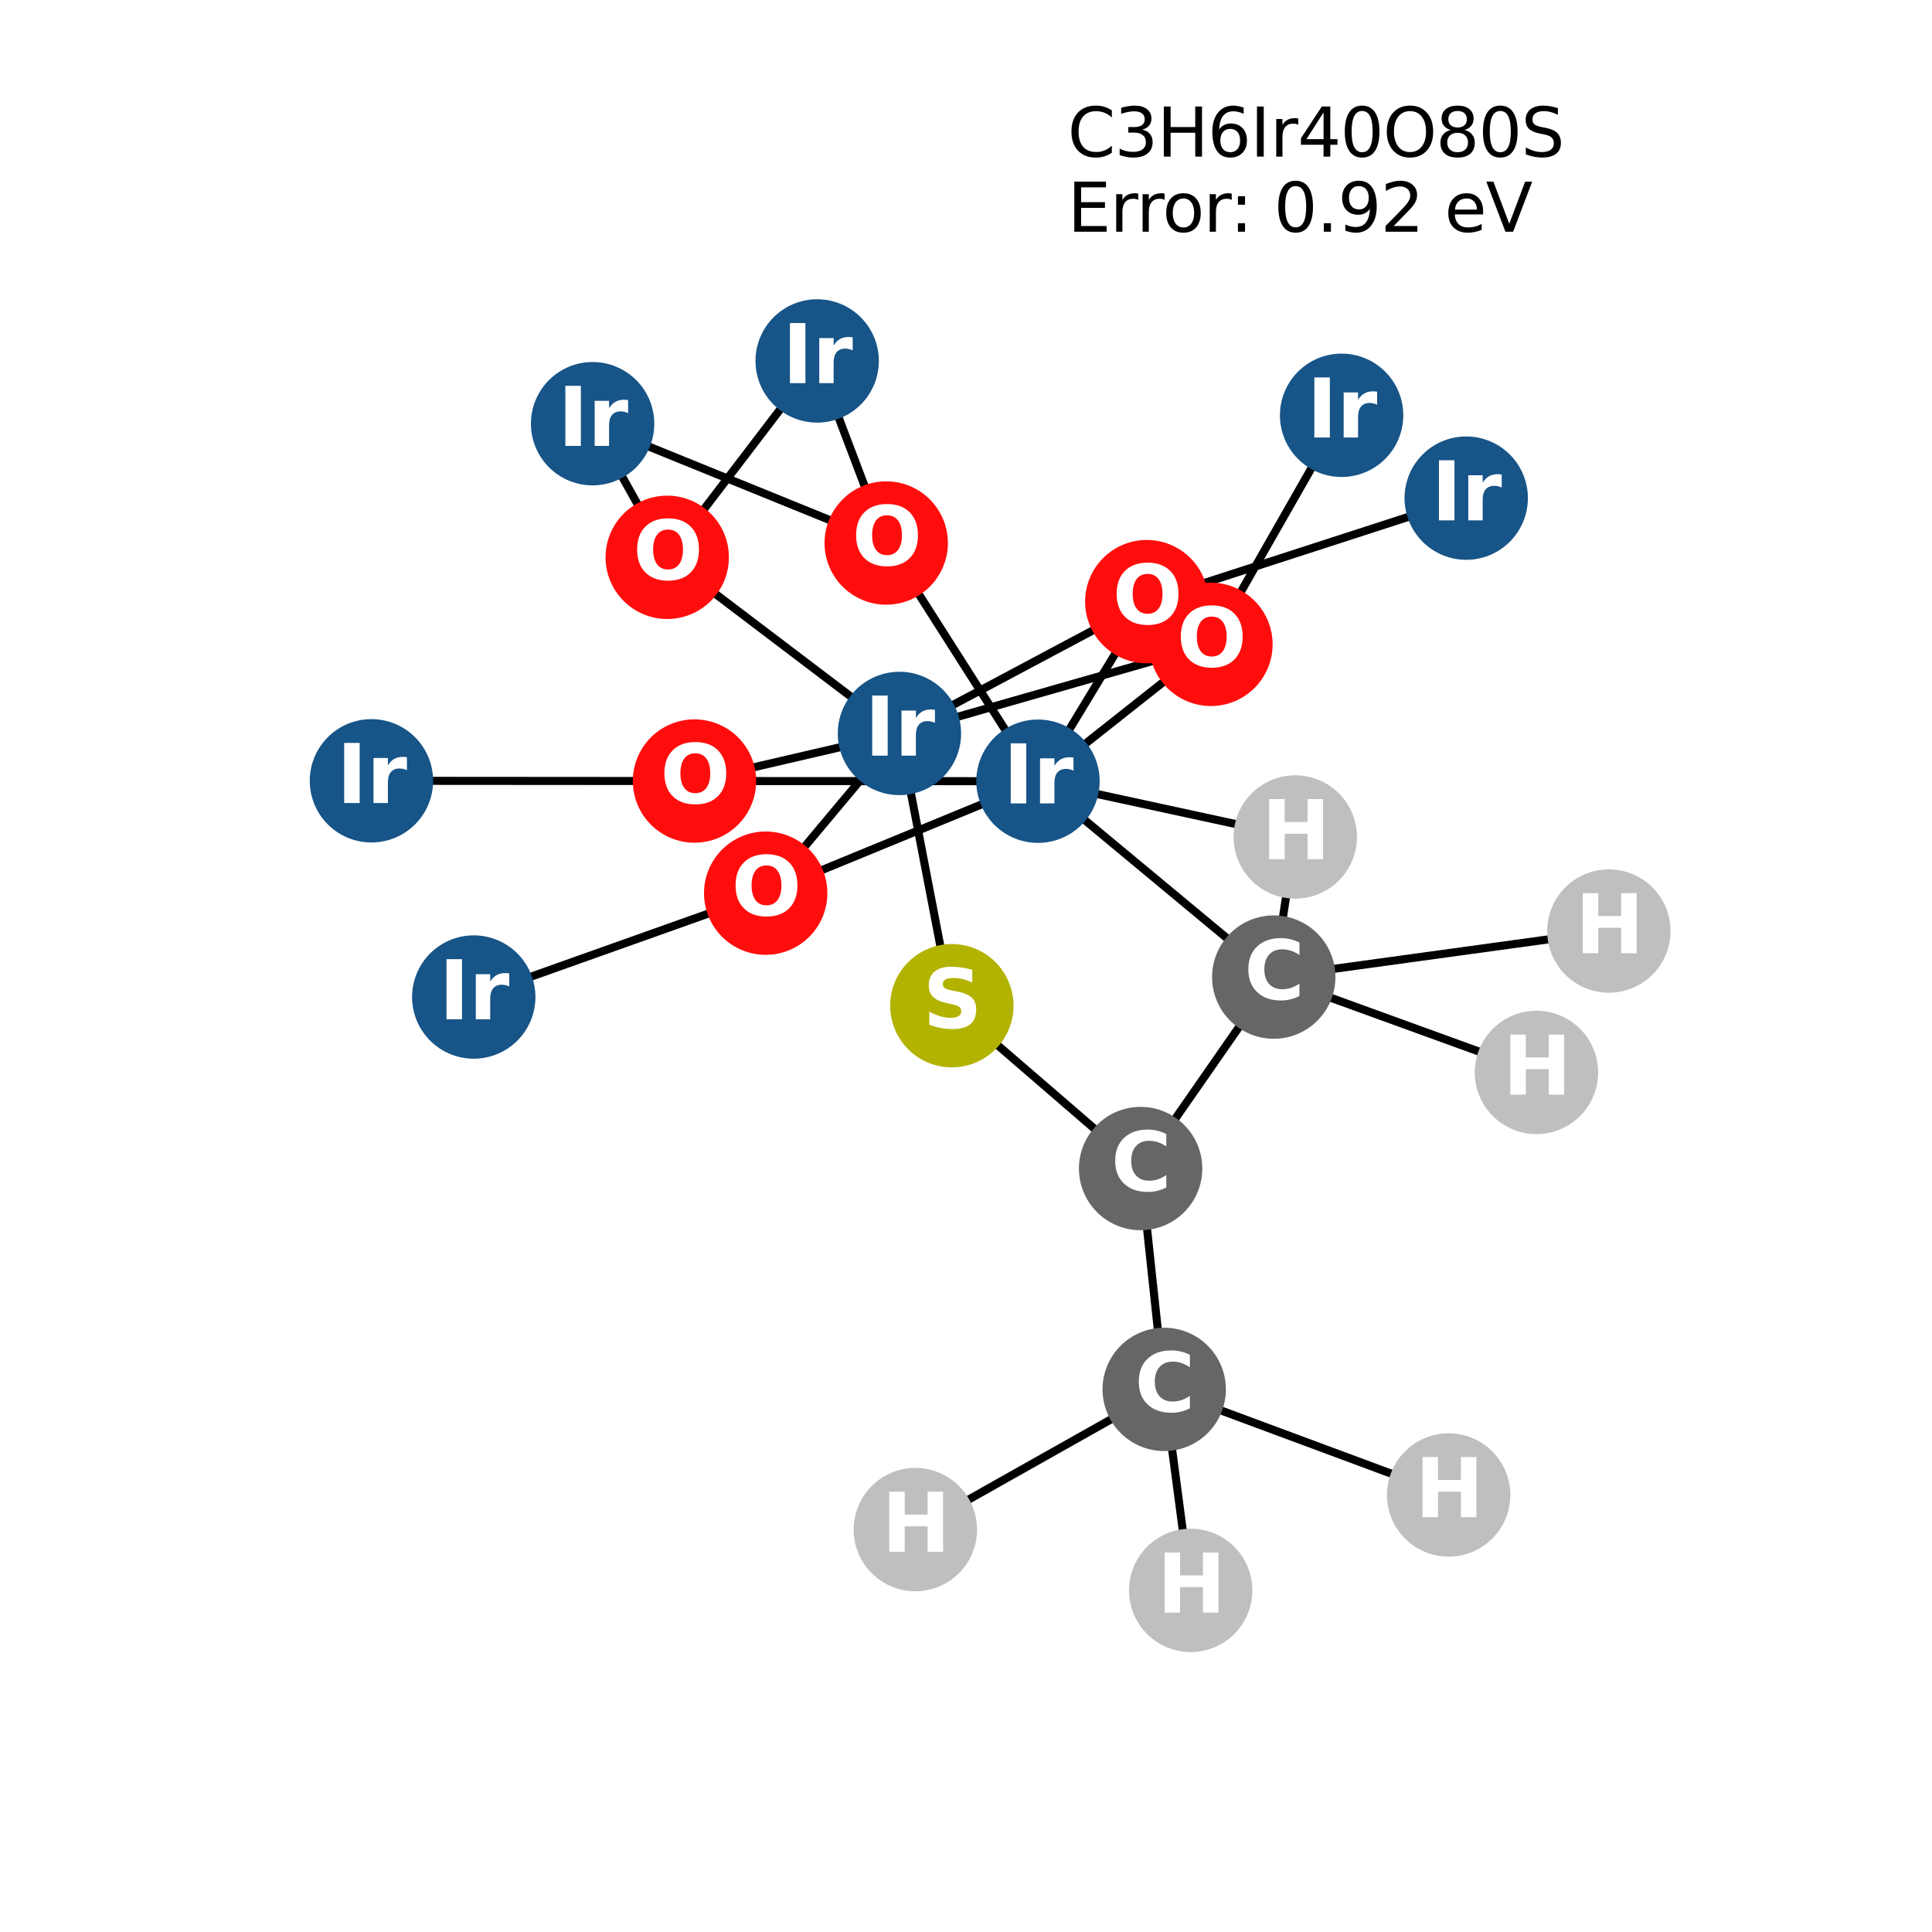 <?xml version="1.0" encoding="utf-8" standalone="no"?>
<!DOCTYPE svg PUBLIC "-//W3C//DTD SVG 1.1//EN"
  "http://www.w3.org/Graphics/SVG/1.1/DTD/svg11.dtd">
<svg xmlns:xlink="http://www.w3.org/1999/xlink" width="288pt" height="288pt" viewBox="0 0 288 288" xmlns="http://www.w3.org/2000/svg" version="1.1">
 <defs>
  <style type="text/css">*{stroke-linejoin: round; stroke-linecap: butt}</style>
 </defs>
 <g id="figure_1">
  <g id="patch_1">
   <path d="M 0 288 
L 288 288 
L 288 0 
L 0 0 
z
" style="fill: #ffffff"/>
  </g>
  <g id="axes_1">
   <g id="LineCollection_1">
    <path d="M 239.831 138.789 
L 189.877 145.653 
" clip-path="url(#p7f3dfb6ded)" style="fill: none; stroke: #000000; stroke-width: 1.2"/>
    <path d="M 141.889 149.918 
L 134.077 109.333 
" clip-path="url(#p7f3dfb6ded)" style="fill: none; stroke: #000000; stroke-width: 1.2"/>
    <path d="M 141.889 149.918 
L 170.029 174.193 
" clip-path="url(#p7f3dfb6ded)" style="fill: none; stroke: #000000; stroke-width: 1.2"/>
    <path d="M 154.729 116.454 
L 132.107 80.946 
" clip-path="url(#p7f3dfb6ded)" style="fill: none; stroke: #000000; stroke-width: 1.2"/>
    <path d="M 154.729 116.454 
L 170.949 89.685 
" clip-path="url(#p7f3dfb6ded)" style="fill: none; stroke: #000000; stroke-width: 1.2"/>
    <path d="M 154.729 116.454 
L 180.51 96.054 
" clip-path="url(#p7f3dfb6ded)" style="fill: none; stroke: #000000; stroke-width: 1.2"/>
    <path d="M 154.729 116.454 
L 114.139 133.145 
" clip-path="url(#p7f3dfb6ded)" style="fill: none; stroke: #000000; stroke-width: 1.2"/>
    <path d="M 154.729 116.454 
L 103.528 116.428 
" clip-path="url(#p7f3dfb6ded)" style="fill: none; stroke: #000000; stroke-width: 1.2"/>
    <path d="M 154.729 116.454 
L 189.877 145.653 
" clip-path="url(#p7f3dfb6ded)" style="fill: none; stroke: #000000; stroke-width: 1.2"/>
    <path d="M 154.729 116.454 
L 193.083 124.765 
" clip-path="url(#p7f3dfb6ded)" style="fill: none; stroke: #000000; stroke-width: 1.2"/>
    <path d="M 121.815 53.804 
L 132.107 80.946 
" clip-path="url(#p7f3dfb6ded)" style="fill: none; stroke: #000000; stroke-width: 1.2"/>
    <path d="M 121.815 53.804 
L 99.463 83.08 
" clip-path="url(#p7f3dfb6ded)" style="fill: none; stroke: #000000; stroke-width: 1.2"/>
    <path d="M 199.991 61.907 
L 180.51 96.054 
" clip-path="url(#p7f3dfb6ded)" style="fill: none; stroke: #000000; stroke-width: 1.2"/>
    <path d="M 218.566 74.256 
L 170.949 89.685 
" clip-path="url(#p7f3dfb6ded)" style="fill: none; stroke: #000000; stroke-width: 1.2"/>
    <path d="M 134.077 109.333 
L 170.949 89.685 
" clip-path="url(#p7f3dfb6ded)" style="fill: none; stroke: #000000; stroke-width: 1.2"/>
    <path d="M 134.077 109.333 
L 180.51 96.054 
" clip-path="url(#p7f3dfb6ded)" style="fill: none; stroke: #000000; stroke-width: 1.2"/>
    <path d="M 134.077 109.333 
L 99.463 83.08 
" clip-path="url(#p7f3dfb6ded)" style="fill: none; stroke: #000000; stroke-width: 1.2"/>
    <path d="M 134.077 109.333 
L 114.139 133.145 
" clip-path="url(#p7f3dfb6ded)" style="fill: none; stroke: #000000; stroke-width: 1.2"/>
    <path d="M 134.077 109.333 
L 103.528 116.428 
" clip-path="url(#p7f3dfb6ded)" style="fill: none; stroke: #000000; stroke-width: 1.2"/>
    <path d="M 99.463 83.08 
L 88.339 63.16 
" clip-path="url(#p7f3dfb6ded)" style="fill: none; stroke: #000000; stroke-width: 1.2"/>
    <path d="M 88.339 63.16 
L 132.107 80.946 
" clip-path="url(#p7f3dfb6ded)" style="fill: none; stroke: #000000; stroke-width: 1.2"/>
    <path d="M 55.369 116.394 
L 103.528 116.428 
" clip-path="url(#p7f3dfb6ded)" style="fill: none; stroke: #000000; stroke-width: 1.2"/>
    <path d="M 114.139 133.145 
L 70.622 148.626 
" clip-path="url(#p7f3dfb6ded)" style="fill: none; stroke: #000000; stroke-width: 1.2"/>
    <path d="M 170.029 174.193 
L 173.546 207.113 
" clip-path="url(#p7f3dfb6ded)" style="fill: none; stroke: #000000; stroke-width: 1.2"/>
    <path d="M 170.029 174.193 
L 189.877 145.653 
" clip-path="url(#p7f3dfb6ded)" style="fill: none; stroke: #000000; stroke-width: 1.2"/>
    <path d="M 173.546 207.113 
L 136.45 228.011 
" clip-path="url(#p7f3dfb6ded)" style="fill: none; stroke: #000000; stroke-width: 1.2"/>
    <path d="M 173.546 207.113 
L 177.494 237.076 
" clip-path="url(#p7f3dfb6ded)" style="fill: none; stroke: #000000; stroke-width: 1.2"/>
    <path d="M 173.546 207.113 
L 215.947 222.853 
" clip-path="url(#p7f3dfb6ded)" style="fill: none; stroke: #000000; stroke-width: 1.2"/>
    <path d="M 189.877 145.653 
L 229.035 159.864 
" clip-path="url(#p7f3dfb6ded)" style="fill: none; stroke: #000000; stroke-width: 1.2"/>
    <path d="M 189.877 145.653 
L 193.083 124.765 
" clip-path="url(#p7f3dfb6ded)" style="fill: none; stroke: #000000; stroke-width: 1.2"/>
   </g>
   <g id="PathCollection_1">
    <defs>
     <path id="C0_0_2a1b7998fb" d="M 0 8.944 
C 2.372 8.944 4.647 8.002 6.325 6.325 
C 8.002 4.647 8.944 2.372 8.944 -0 
C 8.944 -2.372 8.002 -4.647 6.325 -6.325 
C 4.647 -8.002 2.372 -8.944 0 -8.944 
C -2.372 -8.944 -4.647 -8.002 -6.325 -6.325 
C -8.002 -4.647 -8.944 -2.372 -8.944 0 
C -8.944 2.372 -8.002 4.647 -6.325 6.325 
C -4.647 8.002 -2.372 8.944 0 8.944 
z
"/>
    </defs>
    <g clip-path="url(#p7f3dfb6ded)">
     <use xlink:href="#C0_0_2a1b7998fb" x="239.831" y="138.789" style="fill: #bfbfbf; stroke: #bfbfbf; stroke-width: 0.5"/>
    </g>
    <g clip-path="url(#p7f3dfb6ded)">
     <use xlink:href="#C0_0_2a1b7998fb" x="141.889" y="149.918" style="fill: #b2b200; stroke: #b2b200; stroke-width: 0.5"/>
    </g>
    <g clip-path="url(#p7f3dfb6ded)">
     <use xlink:href="#C0_0_2a1b7998fb" x="154.729" y="116.454" style="fill: #175487; stroke: #175487; stroke-width: 0.5"/>
    </g>
    <g clip-path="url(#p7f3dfb6ded)">
     <use xlink:href="#C0_0_2a1b7998fb" x="121.815" y="53.804" style="fill: #175487; stroke: #175487; stroke-width: 0.5"/>
    </g>
    <g clip-path="url(#p7f3dfb6ded)">
     <use xlink:href="#C0_0_2a1b7998fb" x="199.991" y="61.907" style="fill: #175487; stroke: #175487; stroke-width: 0.5"/>
    </g>
    <g clip-path="url(#p7f3dfb6ded)">
     <use xlink:href="#C0_0_2a1b7998fb" x="218.566" y="74.256" style="fill: #175487; stroke: #175487; stroke-width: 0.5"/>
    </g>
    <g clip-path="url(#p7f3dfb6ded)">
     <use xlink:href="#C0_0_2a1b7998fb" x="134.077" y="109.333" style="fill: #175487; stroke: #175487; stroke-width: 0.5"/>
    </g>
    <g clip-path="url(#p7f3dfb6ded)">
     <use xlink:href="#C0_0_2a1b7998fb" x="99.463" y="83.08" style="fill: #ff0d0d; stroke: #ff0d0d; stroke-width: 0.5"/>
    </g>
    <g clip-path="url(#p7f3dfb6ded)">
     <use xlink:href="#C0_0_2a1b7998fb" x="88.339" y="63.16" style="fill: #175487; stroke: #175487; stroke-width: 0.5"/>
    </g>
    <g clip-path="url(#p7f3dfb6ded)">
     <use xlink:href="#C0_0_2a1b7998fb" x="55.369" y="116.394" style="fill: #175487; stroke: #175487; stroke-width: 0.5"/>
    </g>
    <g clip-path="url(#p7f3dfb6ded)">
     <use xlink:href="#C0_0_2a1b7998fb" x="114.139" y="133.145" style="fill: #ff0d0d; stroke: #ff0d0d; stroke-width: 0.5"/>
    </g>
    <g clip-path="url(#p7f3dfb6ded)">
     <use xlink:href="#C0_0_2a1b7998fb" x="103.528" y="116.428" style="fill: #ff0d0d; stroke: #ff0d0d; stroke-width: 0.5"/>
    </g>
    <g clip-path="url(#p7f3dfb6ded)">
     <use xlink:href="#C0_0_2a1b7998fb" x="70.622" y="148.626" style="fill: #175487; stroke: #175487; stroke-width: 0.5"/>
    </g>
    <g clip-path="url(#p7f3dfb6ded)">
     <use xlink:href="#C0_0_2a1b7998fb" x="180.51" y="96.054" style="fill: #ff0d0d; stroke: #ff0d0d; stroke-width: 0.5"/>
    </g>
    <g clip-path="url(#p7f3dfb6ded)">
     <use xlink:href="#C0_0_2a1b7998fb" x="132.107" y="80.946" style="fill: #ff0d0d; stroke: #ff0d0d; stroke-width: 0.5"/>
    </g>
    <g clip-path="url(#p7f3dfb6ded)">
     <use xlink:href="#C0_0_2a1b7998fb" x="170.949" y="89.685" style="fill: #ff0d0d; stroke: #ff0d0d; stroke-width: 0.5"/>
    </g>
    <g clip-path="url(#p7f3dfb6ded)">
     <use xlink:href="#C0_0_2a1b7998fb" x="170.029" y="174.193" style="fill: #666666; stroke: #666666; stroke-width: 0.5"/>
    </g>
    <g clip-path="url(#p7f3dfb6ded)">
     <use xlink:href="#C0_0_2a1b7998fb" x="173.546" y="207.113" style="fill: #666666; stroke: #666666; stroke-width: 0.5"/>
    </g>
    <g clip-path="url(#p7f3dfb6ded)">
     <use xlink:href="#C0_0_2a1b7998fb" x="189.877" y="145.653" style="fill: #666666; stroke: #666666; stroke-width: 0.5"/>
    </g>
    <g clip-path="url(#p7f3dfb6ded)">
     <use xlink:href="#C0_0_2a1b7998fb" x="136.45" y="228.011" style="fill: #bfbfbf; stroke: #bfbfbf; stroke-width: 0.5"/>
    </g>
    <g clip-path="url(#p7f3dfb6ded)">
     <use xlink:href="#C0_0_2a1b7998fb" x="177.494" y="237.076" style="fill: #bfbfbf; stroke: #bfbfbf; stroke-width: 0.5"/>
    </g>
    <g clip-path="url(#p7f3dfb6ded)">
     <use xlink:href="#C0_0_2a1b7998fb" x="215.947" y="222.853" style="fill: #bfbfbf; stroke: #bfbfbf; stroke-width: 0.5"/>
    </g>
    <g clip-path="url(#p7f3dfb6ded)">
     <use xlink:href="#C0_0_2a1b7998fb" x="229.035" y="159.864" style="fill: #bfbfbf; stroke: #bfbfbf; stroke-width: 0.5"/>
    </g>
    <g clip-path="url(#p7f3dfb6ded)">
     <use xlink:href="#C0_0_2a1b7998fb" x="193.083" y="124.765" style="fill: #bfbfbf; stroke: #bfbfbf; stroke-width: 0.5"/>
    </g>
   </g>
   <g id="text_1">
    <g clip-path="url(#p7f3dfb6ded)">
     <!-- H -->
     <g style="fill: #ffffff" transform="translate(234.81 142.1) scale(0.12 -0.12)">
      <defs>
       <path id="DejaVuSans-Bold-48" d="M 588 4666 
L 1791 4666 
L 1791 2888 
L 3566 2888 
L 3566 4666 
L 4769 4666 
L 4769 0 
L 3566 0 
L 3566 1978 
L 1791 1978 
L 1791 0 
L 588 0 
L 588 4666 
z
" transform="scale(0.016)"/>
      </defs>
      <use xlink:href="#DejaVuSans-Bold-48"/>
     </g>
    </g>
   </g>
   <g id="text_2">
    <g clip-path="url(#p7f3dfb6ded)">
     <!-- S -->
     <g style="fill: #ffffff" transform="translate(137.568 153.229) scale(0.12 -0.12)">
      <defs>
       <path id="DejaVuSans-Bold-53" d="M 3834 4519 
L 3834 3531 
Q 3450 3703 3084 3790 
Q 2719 3878 2394 3878 
Q 1963 3878 1756 3759 
Q 1550 3641 1550 3391 
Q 1550 3203 1689 3098 
Q 1828 2994 2194 2919 
L 2706 2816 
Q 3484 2659 3812 2340 
Q 4141 2022 4141 1434 
Q 4141 663 3683 286 
Q 3225 -91 2284 -91 
Q 1841 -91 1394 -6 
Q 947 78 500 244 
L 500 1259 
Q 947 1022 1364 901 
Q 1781 781 2169 781 
Q 2563 781 2772 912 
Q 2981 1044 2981 1288 
Q 2981 1506 2839 1625 
Q 2697 1744 2272 1838 
L 1806 1941 
Q 1106 2091 782 2419 
Q 459 2747 459 3303 
Q 459 4000 909 4375 
Q 1359 4750 2203 4750 
Q 2588 4750 2994 4692 
Q 3400 4634 3834 4519 
z
" transform="scale(0.016)"/>
      </defs>
      <use xlink:href="#DejaVuSans-Bold-53"/>
     </g>
    </g>
   </g>
   <g id="text_3">
    <g clip-path="url(#p7f3dfb6ded)">
     <!-- Ir -->
     <g style="fill: #ffffff" transform="translate(149.538 119.765) scale(0.12 -0.12)">
      <defs>
       <path id="DejaVuSans-Bold-49" d="M 588 4666 
L 1791 4666 
L 1791 0 
L 588 0 
L 588 4666 
z
" transform="scale(0.016)"/>
       <path id="DejaVuSans-Bold-72" d="M 3138 2547 
Q 2991 2616 2845 2648 
Q 2700 2681 2553 2681 
Q 2122 2681 1889 2404 
Q 1656 2128 1656 1613 
L 1656 0 
L 538 0 
L 538 3500 
L 1656 3500 
L 1656 2925 
Q 1872 3269 2151 3426 
Q 2431 3584 2822 3584 
Q 2878 3584 2943 3579 
Q 3009 3575 3134 3559 
L 3138 2547 
z
" transform="scale(0.016)"/>
      </defs>
      <use xlink:href="#DejaVuSans-Bold-49"/>
      <use xlink:href="#DejaVuSans-Bold-72" transform="translate(37.207 0)"/>
     </g>
    </g>
   </g>
   <g id="text_4">
    <g clip-path="url(#p7f3dfb6ded)">
     <!-- Ir -->
     <g style="fill: #ffffff" transform="translate(116.624 57.115) scale(0.12 -0.12)">
      <use xlink:href="#DejaVuSans-Bold-49"/>
      <use xlink:href="#DejaVuSans-Bold-72" transform="translate(37.207 0)"/>
     </g>
    </g>
   </g>
   <g id="text_5">
    <g clip-path="url(#p7f3dfb6ded)">
     <!-- Ir -->
     <g style="fill: #ffffff" transform="translate(194.8 65.218) scale(0.12 -0.12)">
      <use xlink:href="#DejaVuSans-Bold-49"/>
      <use xlink:href="#DejaVuSans-Bold-72" transform="translate(37.207 0)"/>
     </g>
    </g>
   </g>
   <g id="text_6">
    <g clip-path="url(#p7f3dfb6ded)">
     <!-- Ir -->
     <g style="fill: #ffffff" transform="translate(213.375 77.568) scale(0.12 -0.12)">
      <use xlink:href="#DejaVuSans-Bold-49"/>
      <use xlink:href="#DejaVuSans-Bold-72" transform="translate(37.207 0)"/>
     </g>
    </g>
   </g>
   <g id="text_7">
    <g clip-path="url(#p7f3dfb6ded)">
     <!-- Ir -->
     <g style="fill: #ffffff" transform="translate(128.887 112.644) scale(0.12 -0.12)">
      <use xlink:href="#DejaVuSans-Bold-49"/>
      <use xlink:href="#DejaVuSans-Bold-72" transform="translate(37.207 0)"/>
     </g>
    </g>
   </g>
   <g id="text_8">
    <g clip-path="url(#p7f3dfb6ded)">
     <!-- O -->
     <g style="fill: #ffffff" transform="translate(94.362 86.391) scale(0.12 -0.12)">
      <defs>
       <path id="DejaVuSans-Bold-4f" d="M 2719 3878 
Q 2169 3878 1866 3472 
Q 1563 3066 1563 2328 
Q 1563 1594 1866 1187 
Q 2169 781 2719 781 
Q 3272 781 3575 1187 
Q 3878 1594 3878 2328 
Q 3878 3066 3575 3472 
Q 3272 3878 2719 3878 
z
M 2719 4750 
Q 3844 4750 4481 4106 
Q 5119 3463 5119 2328 
Q 5119 1197 4481 553 
Q 3844 -91 2719 -91 
Q 1597 -91 958 553 
Q 319 1197 319 2328 
Q 319 3463 958 4106 
Q 1597 4750 2719 4750 
z
" transform="scale(0.016)"/>
      </defs>
      <use xlink:href="#DejaVuSans-Bold-4f"/>
     </g>
    </g>
   </g>
   <g id="text_9">
    <g clip-path="url(#p7f3dfb6ded)">
     <!-- Ir -->
     <g style="fill: #ffffff" transform="translate(83.148 66.471) scale(0.12 -0.12)">
      <use xlink:href="#DejaVuSans-Bold-49"/>
      <use xlink:href="#DejaVuSans-Bold-72" transform="translate(37.207 0)"/>
     </g>
    </g>
   </g>
   <g id="text_10">
    <g clip-path="url(#p7f3dfb6ded)">
     <!-- Ir -->
     <g style="fill: #ffffff" transform="translate(50.178 119.705) scale(0.12 -0.12)">
      <use xlink:href="#DejaVuSans-Bold-49"/>
      <use xlink:href="#DejaVuSans-Bold-72" transform="translate(37.207 0)"/>
     </g>
    </g>
   </g>
   <g id="text_11">
    <g clip-path="url(#p7f3dfb6ded)">
     <!-- O -->
     <g style="fill: #ffffff" transform="translate(109.038 136.456) scale(0.12 -0.12)">
      <use xlink:href="#DejaVuSans-Bold-4f"/>
     </g>
    </g>
   </g>
   <g id="text_12">
    <g clip-path="url(#p7f3dfb6ded)">
     <!-- O -->
     <g style="fill: #ffffff" transform="translate(98.427 119.739) scale(0.12 -0.12)">
      <use xlink:href="#DejaVuSans-Bold-4f"/>
     </g>
    </g>
   </g>
   <g id="text_13">
    <g clip-path="url(#p7f3dfb6ded)">
     <!-- Ir -->
     <g style="fill: #ffffff" transform="translate(65.431 151.938) scale(0.12 -0.12)">
      <use xlink:href="#DejaVuSans-Bold-49"/>
      <use xlink:href="#DejaVuSans-Bold-72" transform="translate(37.207 0)"/>
     </g>
    </g>
   </g>
   <g id="text_14">
    <g clip-path="url(#p7f3dfb6ded)">
     <!-- O -->
     <g style="fill: #ffffff" transform="translate(175.409 99.365) scale(0.12 -0.12)">
      <use xlink:href="#DejaVuSans-Bold-4f"/>
     </g>
    </g>
   </g>
   <g id="text_15">
    <g clip-path="url(#p7f3dfb6ded)">
     <!-- O -->
     <g style="fill: #ffffff" transform="translate(127.006 84.257) scale(0.12 -0.12)">
      <use xlink:href="#DejaVuSans-Bold-4f"/>
     </g>
    </g>
   </g>
   <g id="text_16">
    <g clip-path="url(#p7f3dfb6ded)">
     <!-- O -->
     <g style="fill: #ffffff" transform="translate(165.848 92.996) scale(0.12 -0.12)">
      <use xlink:href="#DejaVuSans-Bold-4f"/>
     </g>
    </g>
   </g>
   <g id="text_17">
    <g clip-path="url(#p7f3dfb6ded)">
     <!-- C -->
     <g style="fill: #ffffff" transform="translate(165.626 177.505) scale(0.12 -0.12)">
      <defs>
       <path id="DejaVuSans-Bold-43" d="M 4288 256 
Q 3956 84 3597 -3 
Q 3238 -91 2847 -91 
Q 1681 -91 1000 561 
Q 319 1213 319 2328 
Q 319 3447 1000 4098 
Q 1681 4750 2847 4750 
Q 3238 4750 3597 4662 
Q 3956 4575 4288 4403 
L 4288 3438 
Q 3953 3666 3628 3772 
Q 3303 3878 2944 3878 
Q 2300 3878 1931 3465 
Q 1563 3053 1563 2328 
Q 1563 1606 1931 1193 
Q 2300 781 2944 781 
Q 3303 781 3628 887 
Q 3953 994 4288 1222 
L 4288 256 
z
" transform="scale(0.016)"/>
      </defs>
      <use xlink:href="#DejaVuSans-Bold-43"/>
     </g>
    </g>
   </g>
   <g id="text_18">
    <g clip-path="url(#p7f3dfb6ded)">
     <!-- C -->
     <g style="fill: #ffffff" transform="translate(169.143 210.424) scale(0.12 -0.12)">
      <use xlink:href="#DejaVuSans-Bold-43"/>
     </g>
    </g>
   </g>
   <g id="text_19">
    <g clip-path="url(#p7f3dfb6ded)">
     <!-- C -->
     <g style="fill: #ffffff" transform="translate(185.473 148.964) scale(0.12 -0.12)">
      <use xlink:href="#DejaVuSans-Bold-43"/>
     </g>
    </g>
   </g>
   <g id="text_20">
    <g clip-path="url(#p7f3dfb6ded)">
     <!-- H -->
     <g style="fill: #ffffff" transform="translate(131.429 231.322) scale(0.12 -0.12)">
      <use xlink:href="#DejaVuSans-Bold-48"/>
     </g>
    </g>
   </g>
   <g id="text_21">
    <g clip-path="url(#p7f3dfb6ded)">
     <!-- H -->
     <g style="fill: #ffffff" transform="translate(172.473 240.388) scale(0.12 -0.12)">
      <use xlink:href="#DejaVuSans-Bold-48"/>
     </g>
    </g>
   </g>
   <g id="text_22">
    <g clip-path="url(#p7f3dfb6ded)">
     <!-- H -->
     <g style="fill: #ffffff" transform="translate(210.926 226.164) scale(0.12 -0.12)">
      <use xlink:href="#DejaVuSans-Bold-48"/>
     </g>
    </g>
   </g>
   <g id="text_23">
    <g clip-path="url(#p7f3dfb6ded)">
     <!-- H -->
     <g style="fill: #ffffff" transform="translate(224.014 163.175) scale(0.12 -0.12)">
      <use xlink:href="#DejaVuSans-Bold-48"/>
     </g>
    </g>
   </g>
   <g id="text_24">
    <g clip-path="url(#p7f3dfb6ded)">
     <!-- H -->
     <g style="fill: #ffffff" transform="translate(188.062 128.076) scale(0.12 -0.12)">
      <use xlink:href="#DejaVuSans-Bold-48"/>
     </g>
    </g>
   </g>
   <g id="text_25">
    <!-- C3H6Ir40O80S -->
    <g transform="translate(159.143 23.344) scale(0.1 -0.1)">
     <defs>
      <path id="DejaVuSans-43" d="M 4122 4306 
L 4122 3641 
Q 3803 3938 3442 4084 
Q 3081 4231 2675 4231 
Q 1875 4231 1450 3742 
Q 1025 3253 1025 2328 
Q 1025 1406 1450 917 
Q 1875 428 2675 428 
Q 3081 428 3442 575 
Q 3803 722 4122 1019 
L 4122 359 
Q 3791 134 3420 21 
Q 3050 -91 2638 -91 
Q 1578 -91 968 557 
Q 359 1206 359 2328 
Q 359 3453 968 4101 
Q 1578 4750 2638 4750 
Q 3056 4750 3426 4639 
Q 3797 4528 4122 4306 
z
" transform="scale(0.016)"/>
      <path id="DejaVuSans-33" d="M 2597 2516 
Q 3050 2419 3304 2112 
Q 3559 1806 3559 1356 
Q 3559 666 3084 287 
Q 2609 -91 1734 -91 
Q 1441 -91 1130 -33 
Q 819 25 488 141 
L 488 750 
Q 750 597 1062 519 
Q 1375 441 1716 441 
Q 2309 441 2620 675 
Q 2931 909 2931 1356 
Q 2931 1769 2642 2001 
Q 2353 2234 1838 2234 
L 1294 2234 
L 1294 2753 
L 1863 2753 
Q 2328 2753 2575 2939 
Q 2822 3125 2822 3475 
Q 2822 3834 2567 4026 
Q 2313 4219 1838 4219 
Q 1578 4219 1281 4162 
Q 984 4106 628 3988 
L 628 4550 
Q 988 4650 1302 4700 
Q 1616 4750 1894 4750 
Q 2613 4750 3031 4423 
Q 3450 4097 3450 3541 
Q 3450 3153 3228 2886 
Q 3006 2619 2597 2516 
z
" transform="scale(0.016)"/>
      <path id="DejaVuSans-48" d="M 628 4666 
L 1259 4666 
L 1259 2753 
L 3553 2753 
L 3553 4666 
L 4184 4666 
L 4184 0 
L 3553 0 
L 3553 2222 
L 1259 2222 
L 1259 0 
L 628 0 
L 628 4666 
z
" transform="scale(0.016)"/>
      <path id="DejaVuSans-36" d="M 2113 2584 
Q 1688 2584 1439 2293 
Q 1191 2003 1191 1497 
Q 1191 994 1439 701 
Q 1688 409 2113 409 
Q 2538 409 2786 701 
Q 3034 994 3034 1497 
Q 3034 2003 2786 2293 
Q 2538 2584 2113 2584 
z
M 3366 4563 
L 3366 3988 
Q 3128 4100 2886 4159 
Q 2644 4219 2406 4219 
Q 1781 4219 1451 3797 
Q 1122 3375 1075 2522 
Q 1259 2794 1537 2939 
Q 1816 3084 2150 3084 
Q 2853 3084 3261 2657 
Q 3669 2231 3669 1497 
Q 3669 778 3244 343 
Q 2819 -91 2113 -91 
Q 1303 -91 875 529 
Q 447 1150 447 2328 
Q 447 3434 972 4092 
Q 1497 4750 2381 4750 
Q 2619 4750 2861 4703 
Q 3103 4656 3366 4563 
z
" transform="scale(0.016)"/>
      <path id="DejaVuSans-49" d="M 628 4666 
L 1259 4666 
L 1259 0 
L 628 0 
L 628 4666 
z
" transform="scale(0.016)"/>
      <path id="DejaVuSans-72" d="M 2631 2963 
Q 2534 3019 2420 3045 
Q 2306 3072 2169 3072 
Q 1681 3072 1420 2755 
Q 1159 2438 1159 1844 
L 1159 0 
L 581 0 
L 581 3500 
L 1159 3500 
L 1159 2956 
Q 1341 3275 1631 3429 
Q 1922 3584 2338 3584 
Q 2397 3584 2469 3576 
Q 2541 3569 2628 3553 
L 2631 2963 
z
" transform="scale(0.016)"/>
      <path id="DejaVuSans-34" d="M 2419 4116 
L 825 1625 
L 2419 1625 
L 2419 4116 
z
M 2253 4666 
L 3047 4666 
L 3047 1625 
L 3713 1625 
L 3713 1100 
L 3047 1100 
L 3047 0 
L 2419 0 
L 2419 1100 
L 313 1100 
L 313 1709 
L 2253 4666 
z
" transform="scale(0.016)"/>
      <path id="DejaVuSans-30" d="M 2034 4250 
Q 1547 4250 1301 3770 
Q 1056 3291 1056 2328 
Q 1056 1369 1301 889 
Q 1547 409 2034 409 
Q 2525 409 2770 889 
Q 3016 1369 3016 2328 
Q 3016 3291 2770 3770 
Q 2525 4250 2034 4250 
z
M 2034 4750 
Q 2819 4750 3233 4129 
Q 3647 3509 3647 2328 
Q 3647 1150 3233 529 
Q 2819 -91 2034 -91 
Q 1250 -91 836 529 
Q 422 1150 422 2328 
Q 422 3509 836 4129 
Q 1250 4750 2034 4750 
z
" transform="scale(0.016)"/>
      <path id="DejaVuSans-4f" d="M 2522 4238 
Q 1834 4238 1429 3725 
Q 1025 3213 1025 2328 
Q 1025 1447 1429 934 
Q 1834 422 2522 422 
Q 3209 422 3611 934 
Q 4013 1447 4013 2328 
Q 4013 3213 3611 3725 
Q 3209 4238 2522 4238 
z
M 2522 4750 
Q 3503 4750 4090 4092 
Q 4678 3434 4678 2328 
Q 4678 1225 4090 567 
Q 3503 -91 2522 -91 
Q 1538 -91 948 565 
Q 359 1222 359 2328 
Q 359 3434 948 4092 
Q 1538 4750 2522 4750 
z
" transform="scale(0.016)"/>
      <path id="DejaVuSans-38" d="M 2034 2216 
Q 1584 2216 1326 1975 
Q 1069 1734 1069 1313 
Q 1069 891 1326 650 
Q 1584 409 2034 409 
Q 2484 409 2743 651 
Q 3003 894 3003 1313 
Q 3003 1734 2745 1975 
Q 2488 2216 2034 2216 
z
M 1403 2484 
Q 997 2584 770 2862 
Q 544 3141 544 3541 
Q 544 4100 942 4425 
Q 1341 4750 2034 4750 
Q 2731 4750 3128 4425 
Q 3525 4100 3525 3541 
Q 3525 3141 3298 2862 
Q 3072 2584 2669 2484 
Q 3125 2378 3379 2068 
Q 3634 1759 3634 1313 
Q 3634 634 3220 271 
Q 2806 -91 2034 -91 
Q 1263 -91 848 271 
Q 434 634 434 1313 
Q 434 1759 690 2068 
Q 947 2378 1403 2484 
z
M 1172 3481 
Q 1172 3119 1398 2916 
Q 1625 2713 2034 2713 
Q 2441 2713 2670 2916 
Q 2900 3119 2900 3481 
Q 2900 3844 2670 4047 
Q 2441 4250 2034 4250 
Q 1625 4250 1398 4047 
Q 1172 3844 1172 3481 
z
" transform="scale(0.016)"/>
      <path id="DejaVuSans-53" d="M 3425 4513 
L 3425 3897 
Q 3066 4069 2747 4153 
Q 2428 4238 2131 4238 
Q 1616 4238 1336 4038 
Q 1056 3838 1056 3469 
Q 1056 3159 1242 3001 
Q 1428 2844 1947 2747 
L 2328 2669 
Q 3034 2534 3370 2195 
Q 3706 1856 3706 1288 
Q 3706 609 3251 259 
Q 2797 -91 1919 -91 
Q 1588 -91 1214 -16 
Q 841 59 441 206 
L 441 856 
Q 825 641 1194 531 
Q 1563 422 1919 422 
Q 2459 422 2753 634 
Q 3047 847 3047 1241 
Q 3047 1584 2836 1778 
Q 2625 1972 2144 2069 
L 1759 2144 
Q 1053 2284 737 2584 
Q 422 2884 422 3419 
Q 422 4038 858 4394 
Q 1294 4750 2059 4750 
Q 2388 4750 2728 4690 
Q 3069 4631 3425 4513 
z
" transform="scale(0.016)"/>
     </defs>
     <use xlink:href="#DejaVuSans-43"/>
     <use xlink:href="#DejaVuSans-33" transform="translate(69.824 0)"/>
     <use xlink:href="#DejaVuSans-48" transform="translate(133.447 0)"/>
     <use xlink:href="#DejaVuSans-36" transform="translate(208.643 0)"/>
     <use xlink:href="#DejaVuSans-49" transform="translate(272.266 0)"/>
     <use xlink:href="#DejaVuSans-72" transform="translate(301.758 0)"/>
     <use xlink:href="#DejaVuSans-34" transform="translate(342.871 0)"/>
     <use xlink:href="#DejaVuSans-30" transform="translate(406.494 0)"/>
     <use xlink:href="#DejaVuSans-4f" transform="translate(470.117 0)"/>
     <use xlink:href="#DejaVuSans-38" transform="translate(548.828 0)"/>
     <use xlink:href="#DejaVuSans-30" transform="translate(612.451 0)"/>
     <use xlink:href="#DejaVuSans-53" transform="translate(676.074 0)"/>
    </g>
    <!-- Error: 0.92 eV -->
    <g transform="translate(159.143 34.542) scale(0.1 -0.1)">
     <defs>
      <path id="DejaVuSans-45" d="M 628 4666 
L 3578 4666 
L 3578 4134 
L 1259 4134 
L 1259 2753 
L 3481 2753 
L 3481 2222 
L 1259 2222 
L 1259 531 
L 3634 531 
L 3634 0 
L 628 0 
L 628 4666 
z
" transform="scale(0.016)"/>
      <path id="DejaVuSans-6f" d="M 1959 3097 
Q 1497 3097 1228 2736 
Q 959 2375 959 1747 
Q 959 1119 1226 758 
Q 1494 397 1959 397 
Q 2419 397 2687 759 
Q 2956 1122 2956 1747 
Q 2956 2369 2687 2733 
Q 2419 3097 1959 3097 
z
M 1959 3584 
Q 2709 3584 3137 3096 
Q 3566 2609 3566 1747 
Q 3566 888 3137 398 
Q 2709 -91 1959 -91 
Q 1206 -91 779 398 
Q 353 888 353 1747 
Q 353 2609 779 3096 
Q 1206 3584 1959 3584 
z
" transform="scale(0.016)"/>
      <path id="DejaVuSans-3a" d="M 750 794 
L 1409 794 
L 1409 0 
L 750 0 
L 750 794 
z
M 750 3309 
L 1409 3309 
L 1409 2516 
L 750 2516 
L 750 3309 
z
" transform="scale(0.016)"/>
      <path id="DejaVuSans-20" transform="scale(0.016)"/>
      <path id="DejaVuSans-2e" d="M 684 794 
L 1344 794 
L 1344 0 
L 684 0 
L 684 794 
z
" transform="scale(0.016)"/>
      <path id="DejaVuSans-39" d="M 703 97 
L 703 672 
Q 941 559 1184 500 
Q 1428 441 1663 441 
Q 2288 441 2617 861 
Q 2947 1281 2994 2138 
Q 2813 1869 2534 1725 
Q 2256 1581 1919 1581 
Q 1219 1581 811 2004 
Q 403 2428 403 3163 
Q 403 3881 828 4315 
Q 1253 4750 1959 4750 
Q 2769 4750 3195 4129 
Q 3622 3509 3622 2328 
Q 3622 1225 3098 567 
Q 2575 -91 1691 -91 
Q 1453 -91 1209 -44 
Q 966 3 703 97 
z
M 1959 2075 
Q 2384 2075 2632 2365 
Q 2881 2656 2881 3163 
Q 2881 3666 2632 3958 
Q 2384 4250 1959 4250 
Q 1534 4250 1286 3958 
Q 1038 3666 1038 3163 
Q 1038 2656 1286 2365 
Q 1534 2075 1959 2075 
z
" transform="scale(0.016)"/>
      <path id="DejaVuSans-32" d="M 1228 531 
L 3431 531 
L 3431 0 
L 469 0 
L 469 531 
Q 828 903 1448 1529 
Q 2069 2156 2228 2338 
Q 2531 2678 2651 2914 
Q 2772 3150 2772 3378 
Q 2772 3750 2511 3984 
Q 2250 4219 1831 4219 
Q 1534 4219 1204 4116 
Q 875 4013 500 3803 
L 500 4441 
Q 881 4594 1212 4672 
Q 1544 4750 1819 4750 
Q 2544 4750 2975 4387 
Q 3406 4025 3406 3419 
Q 3406 3131 3298 2873 
Q 3191 2616 2906 2266 
Q 2828 2175 2409 1742 
Q 1991 1309 1228 531 
z
" transform="scale(0.016)"/>
      <path id="DejaVuSans-65" d="M 3597 1894 
L 3597 1613 
L 953 1613 
Q 991 1019 1311 708 
Q 1631 397 2203 397 
Q 2534 397 2845 478 
Q 3156 559 3463 722 
L 3463 178 
Q 3153 47 2828 -22 
Q 2503 -91 2169 -91 
Q 1331 -91 842 396 
Q 353 884 353 1716 
Q 353 2575 817 3079 
Q 1281 3584 2069 3584 
Q 2775 3584 3186 3129 
Q 3597 2675 3597 1894 
z
M 3022 2063 
Q 3016 2534 2758 2815 
Q 2500 3097 2075 3097 
Q 1594 3097 1305 2825 
Q 1016 2553 972 2059 
L 3022 2063 
z
" transform="scale(0.016)"/>
      <path id="DejaVuSans-56" d="M 1831 0 
L 50 4666 
L 709 4666 
L 2188 738 
L 3669 4666 
L 4325 4666 
L 2547 0 
L 1831 0 
z
" transform="scale(0.016)"/>
     </defs>
     <use xlink:href="#DejaVuSans-45"/>
     <use xlink:href="#DejaVuSans-72" transform="translate(63.184 0)"/>
     <use xlink:href="#DejaVuSans-72" transform="translate(102.547 0)"/>
     <use xlink:href="#DejaVuSans-6f" transform="translate(141.41 0)"/>
     <use xlink:href="#DejaVuSans-72" transform="translate(202.592 0)"/>
     <use xlink:href="#DejaVuSans-3a" transform="translate(241.955 0)"/>
     <use xlink:href="#DejaVuSans-20" transform="translate(275.646 0)"/>
     <use xlink:href="#DejaVuSans-30" transform="translate(307.434 0)"/>
     <use xlink:href="#DejaVuSans-2e" transform="translate(371.057 0)"/>
     <use xlink:href="#DejaVuSans-39" transform="translate(402.844 0)"/>
     <use xlink:href="#DejaVuSans-32" transform="translate(466.467 0)"/>
     <use xlink:href="#DejaVuSans-20" transform="translate(530.09 0)"/>
     <use xlink:href="#DejaVuSans-65" transform="translate(561.877 0)"/>
     <use xlink:href="#DejaVuSans-56" transform="translate(623.4 0)"/>
    </g>
   </g>
  </g>
 </g>
 <defs>
  <clipPath id="p7f3dfb6ded">
   <rect x="36" y="34.56" width="223.2" height="221.76"/>
  </clipPath>
 </defs>
</svg>
